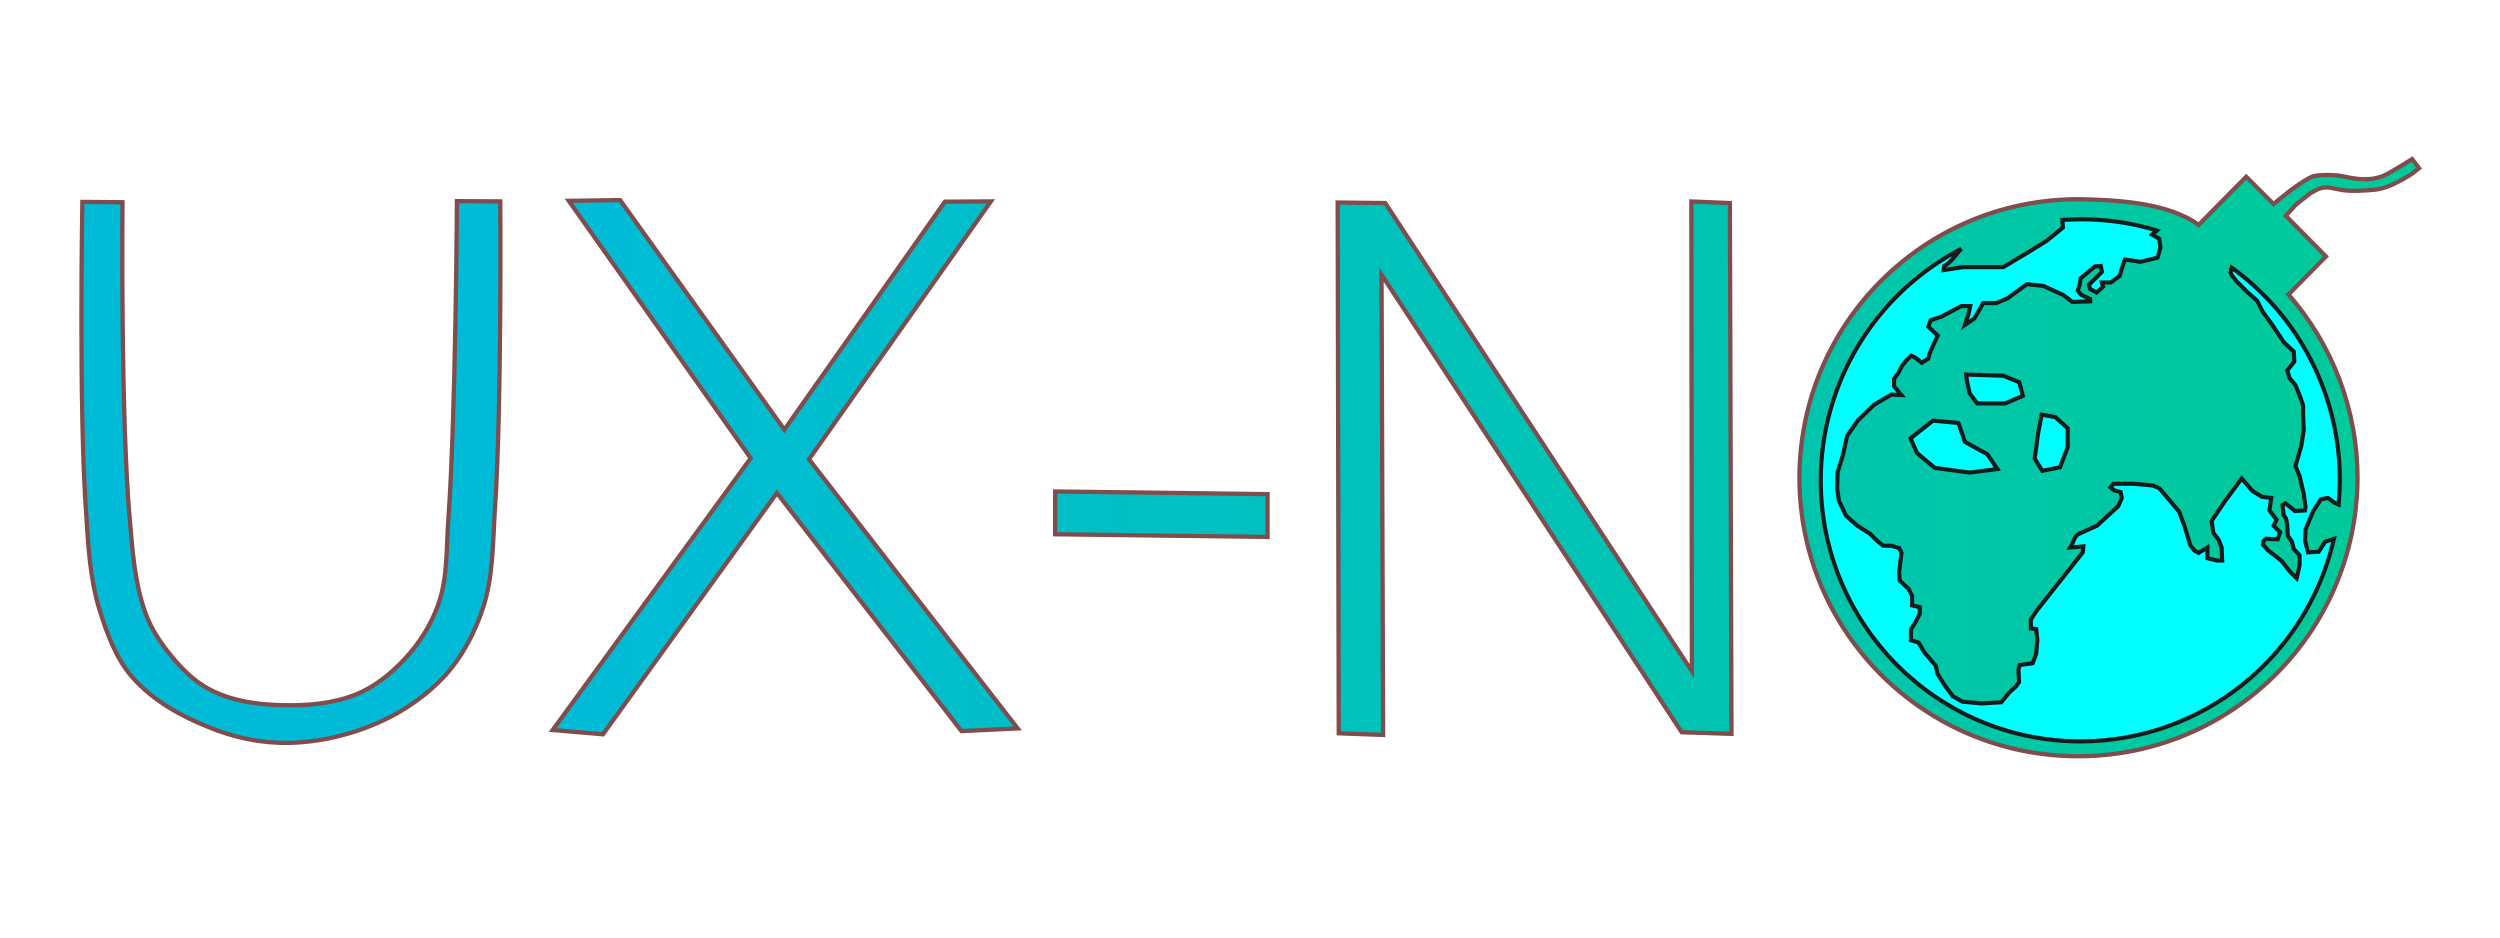 <?xml version="1.0" encoding="UTF-8"?>
<!-- Created with Inkscape (http://www.inkscape.org/) -->
<svg width="16" height="6" version="1.1" viewBox="0 0 4.233 1.587" xml:space="preserve" xmlns="http://www.w3.org/2000/svg" xmlns:xlink="http://www.w3.org/1999/xlink"><defs><linearGradient id="linearGradient6670" x1="-1.715" x2="2.665" y1="1.374" y2="1.374" gradientUnits="userSpaceOnUse"><stop stop-color="#00bbd7" offset=".21"/><stop stop-color="#00ca98" offset="1"/></linearGradient></defs><g><path class="UnoptimicedTransforms" transform="matrix(.906 0 0 .906 1.686 -.471)" d="m2.647 0.817s-0.022 0.014-0.045 0.027c-0.023 0.013-0.049 0.013-0.08 0.006-0.032-0.007-0.06-0.001-0.06-0.001s-0.021 0.007-0.074 0.052l-0.051-0.051-0.089 0.09c-0.058-0.043-0.16-0.047-0.225-0.048-0.288 1.646e-5 -0.521 0.233-0.521 0.521 1.456e-4 0.287 0.233 0.52 0.521 0.52 0.288-1.64e-5 0.521-0.233 0.522-0.52 2.1e-5 -0.126-0.046-0.248-0.129-0.343l0.07-0.071-0.075-0.076 0.019-0.021 0.028-0.022c0.018-0.01 0.021-0.01 0.033-0.01l0.021 0.004c0.015 0.004 0.05 0.002 0.067 0 0.014-0.002 0.03-0.006 0.067-0.029l0.014-0.011zm-3.445 0.078 0.34 0.481-0.37 0.508 0.094 0.008 0.325-0.451 0.345 0.445 0.105-0.005-0.39-0.503 0.34-0.482-0.086 5.7061e-4 -0.3 0.426-0.307-0.429zm-0.209 5.7061e-4s-0.002 0.397-0.016 0.595c-0.004 0.053-0.001 0.109-0.019 0.159-0.013 0.037-0.035 0.072-0.062 0.101-0.026 0.028-0.057 0.053-0.092 0.067-0.042 0.017-0.09 0.021-0.136 0.02-0.046-0.001-0.094-0.007-0.136-0.029-0.032-0.016-0.058-0.044-0.08-0.072-0.018-0.023-0.034-0.049-0.043-0.077-0.018-0.052-0.022-0.109-0.027-0.164-0.018-0.199-0.014-0.598-0.014-0.598l-0.075-5.7061e-4s-0.007 0.388 0.007 0.581c0.004 0.061 0.007 0.123 0.025 0.181 0.014 0.045 0.031 0.092 0.062 0.127 0.038 0.043 0.09 0.072 0.143 0.093 0.046 0.019 0.098 0.03 0.148 0.029 0.06-0.001 0.121-0.016 0.175-0.041 0.044-0.02 0.086-0.05 0.119-0.086 0.032-0.036 0.055-0.08 0.07-0.126 0.019-0.058 0.018-0.122 0.022-0.183 0.013-0.192 0.01-0.576 0.01-0.576zm2.307 5.7061e-4 0.001 0.878-0.573-0.875-0.089-0.001 0.002 0.992 0.083 0.003-0.003-0.86 0.561 0.855 0.093 0.003-0.003-0.992zm-1.189 0.542v0.08l0.397 0.005v-0.08z" fill="url(#linearGradient6670)" stroke="#804c4c" stroke-width=".008"/><path d="m3.207 0.654v-0.013l0.007-0.009 0.006-0.012 0.007-0.009 0.009-0.009 0.008 0.004 0.01 0.008 0.011-0.007 0.002-0.008 0.006-0.014 0.008-0.017-0.016-0.015 0.004-0.011 0.018-0.006 0.034-0.018h0.015l-0.003 0.014-0.006 0.018 0.016-0.011 0.015-0.026h0.022l0.019-0.008 0.033-0.024 0.028 0.003 0.033 0.015 0.016 0.012 0.03-9.328e-4 -1e-6 -0.004-0.015-0.007-0.006-0.007 0.003-0.009 0.002-0.012 0.024-0.02 0.01-9.328e-4 0.002 0.01-0.022 0.022 0.002 0.007 0.011 0.006 0.011-0.01-0.002-0.007 0.015 2.2e-6 0.015-0.011 0.004-0.014 0.005-0.014 0.026 0.004 0.029-0.007 0.005-0.017-0.002-0.015-0.012-0.007 0.008-0.007c-0.042-0.013-0.085-0.019-0.128-0.019-0.011 7.13e-5 -0.022 5.396e-4 -0.032 0.001l9.328e-4 0.013-0.027 0.022-0.037 0.023-0.037 0.022h-0.068l-0.033 0.005 9.33e-4 -0.007c0.013-0.007 0.019-0.019 0.029-0.029-0.146 0.076-0.238 0.227-0.238 0.392 8.56e-5 0.244 0.197 0.442 0.44 0.442 0.205 8.3e-6 0.383-0.142 0.429-0.343l-0.015 0.005-0.011 0.017-0.018 9.329e-4 -0.005-0.02 9.328e-4 -0.019 0.013-0.031 0.013-0.02 0.012-0.002 0.011 0.008 0.007 0.003c0.001-0.014 0.002-0.028 0.002-0.042-1.415e-4 -0.142-0.068-0.276-0.183-0.359l-0.002 0.008 0.002 0.005 0.008 0.01 0.018 0.018 0.017 0.015 0.009 0.018 0.016 0.022 0.02 0.03 0.017 0.016 9.327e-4 0.017-0.012 0.015 0.004 0.013 0.01 0.012s0.014 0.033 0.013 0.037c-9.42e-4 0.005 9.326e-4 0.039 9.326e-4 0.039l-0.004 0.026-0.01 0.035 0.007 0.017 0.007 0.03 0.003 0.022-9.328e-4 0.006-0.017 9.329e-4 -0.016-0.013-0.005 0.003 0.002 0.017 0.004 0.006 0.002 0.01 9.329e-4 0.019 0.007 0.01 0.003 0.012 0.01 0.011v0.017l-0.005 0.022-0.012-0.012-0.014-0.018-0.022-0.017-0.009-0.01 9.328e-4 -0.006 0.004-0.004 0.02 9.327e-4 0.004-0.012-0.011-0.011 0.005-0.01-0.012-0.016 0.003-0.021-0.016-0.002-0.016-0.01-0.018-0.021-0.028 0.038-0.023 0.034 0.003 0.02 0.009 0.012 0.005 0.013 9.33e-4 0.022h-0.009l-0.016-0.004v-0.018l-0.015 0.009-0.007-0.004-0.007-0.009-0.01-0.033-0.009-0.024-0.022-0.026-0.011-0.013-0.011-0.005-0.033-0.003h-0.034l-0.005 0.006 0.006 0.005 0.011 0.003 0.002 0.01-0.006 0.014-0.036 0.033-0.031 0.014c-0.008 0.004-0.009 0.016-0.014 0.023l0.022-0.002-9.329e-4 0.01-0.079 0.1-0.009 0.014v0.015l0.009 9.329e-4 0.002 0.019-0.002 0.023-0.006 0.016-0.022 0.003-0.002 0.007 9.327e-4 0.022-0.005 0.007-0.012 0.011-0.013 0.016-0.033 0.002-0.033-0.003-0.016-0.009-0.014-0.019-0.012-0.019-0.003-0.014-0.019-0.022-0.01-0.017-0.013-0.004v-0.018l0.008-0.013 0.007-0.014v-0.011l-0.013-0.003v-0.016l-0.006-0.012-0.015-0.014-9.327e-4 -0.015 0.004-0.032-0.004-0.008-0.013-0.004h-0.014l-0.01-0.008-0.012-0.012-0.022-0.014-0.019-0.017-0.012-0.025-0.003-0.021 9.329e-4 -0.028 0.009-0.029 0.007-0.032 0.018-0.026 0.028-0.027 0.029-0.017 0.017 9.418e-4zm0.066 0.058-0.038 0.03 0.011 0.025 0.03 0.025 0.059 0.008 0.047-0.006-0.017-0.025-0.038-0.021-0.011-0.032zm0.178 0.021-0.004 0.03-0.002 0.013 0.013 0.021 0.03-0.006 0.013-0.034v-0.032l-0.021-0.019-0.023-0.004zm-0.059-0.097-0.063-0.002 0.002 0.013 0.004 0.019 0.013 0.017h0.047l0.03-0.013-0.006-0.023z" fill="#0ff" stroke="#1a1a1a" stroke-width=".007"/></g></svg>
